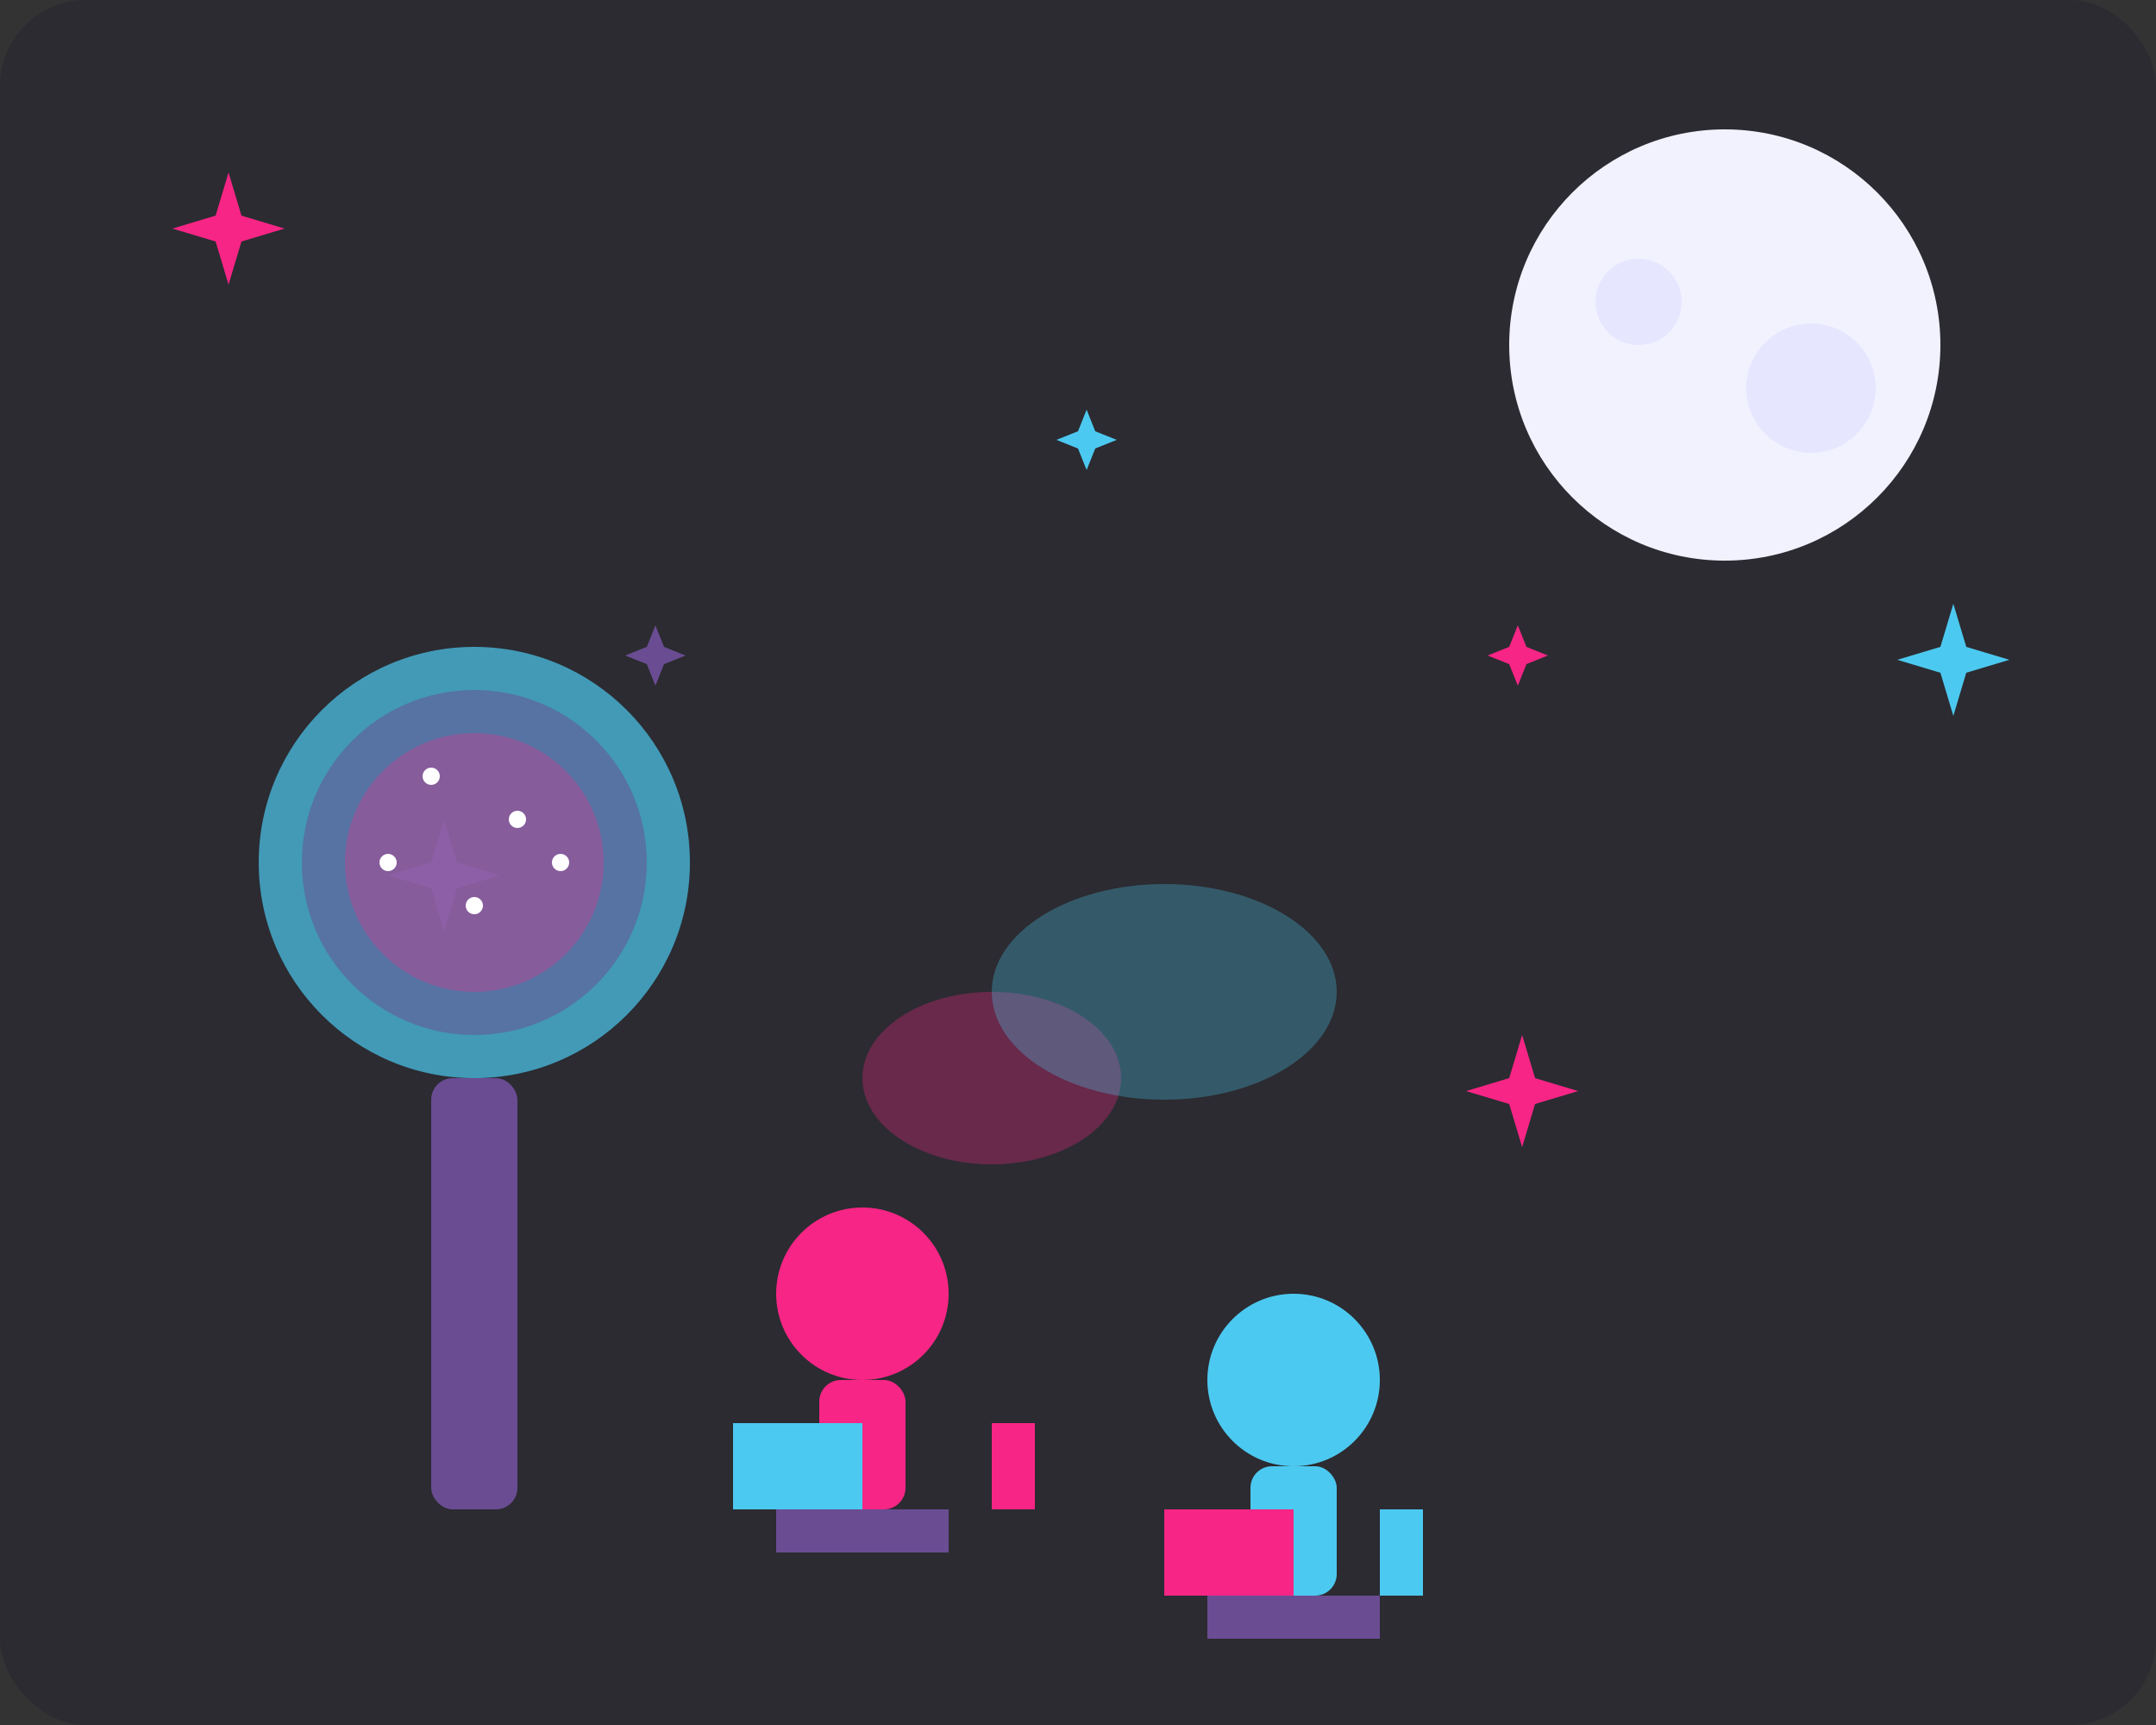 <svg xmlns="http://www.w3.org/2000/svg" viewBox="0 0 500 400" width="500" height="400">
  <rect x="0" y="0" width="500" height="400" fill="#333333" stroke="none"/>
  <!-- Fond de ciel nocturne -->
  <rect width="500" height="400" fill="#1a1a2e" opacity="0.3" rx="20" ry="20" />
  
  <!-- Lune -->
  <circle cx="400" cy="80" r="50" fill="#f2f2ff" />
  <circle cx="380" cy="70" r="10" fill="#e6e6ff" />
  <circle cx="420" cy="90" r="15" fill="#e6e6ff" />
  
  <!-- Étoiles -->
  <path d="M50,50 L53,40 L56,50 L66,53 L56,56 L53,66 L50,56 L40,53 Z" fill="#f72585" />
  <path d="M450,150 L453,140 L456,150 L466,153 L456,156 L453,166 L450,156 L440,153 Z" fill="#4cc9f0" />
  <path d="M100,200 L103,190 L106,200 L116,203 L106,206 L103,216 L100,206 L90,203 Z" fill="#6a4c93" />
  <path d="M350,250 L353,240 L356,250 L366,253 L356,256 L353,266 L350,256 L340,253 Z" fill="#f72585" />
  
  <!-- Arbre magique -->
  <rect x="100" y="250" width="20" height="100" fill="#6a4c93" rx="5" ry="5" />
  <circle cx="110" cy="200" r="50" fill="#4cc9f0" opacity="0.7" />
  <circle cx="110" cy="200" r="40" fill="#6a4c93" opacity="0.5" />
  <circle cx="110" cy="200" r="30" fill="#f72585" opacity="0.3" />
  
  <!-- Petites étoiles dans l'arbre -->
  <circle cx="100" cy="180" r="2" fill="white" />
  <circle cx="120" cy="190" r="2" fill="white" />
  <circle cx="110" cy="210" r="2" fill="white" />
  <circle cx="90" cy="200" r="2" fill="white" />
  <circle cx="130" cy="200" r="2" fill="white" />
  
  <!-- Enfants lisant -->
  <!-- Enfant 1 -->
  <circle cx="200" cy="300" r="20" fill="#f72585" /> <!-- Tête -->
  <rect x="190" y="320" width="20" height="30" rx="5" ry="5" fill="#f72585" /> <!-- Corps -->
  <rect x="180" y="350" width="40" height="10" fill="#6a4c93" /> <!-- Jambes -->
  <rect x="170" y="330" width="10" height="20" fill="#f72585" /> <!-- Bras gauche -->
  <rect x="230" y="330" width="10" height="20" fill="#f72585" /> <!-- Bras droit -->
  <rect x="170" y="330" width="30" height="20" fill="#4cc9f0" /> <!-- Livre -->
  
  <!-- Enfant 2 -->
  <circle cx="300" cy="320" r="20" fill="#4cc9f0" /> <!-- Tête -->
  <rect x="290" y="340" width="20" height="30" rx="5" ry="5" fill="#4cc9f0" /> <!-- Corps -->
  <rect x="280" y="370" width="40" height="10" fill="#6a4c93" /> <!-- Jambes -->
  <rect x="270" y="350" width="10" height="20" fill="#4cc9f0" /> <!-- Bras gauche -->
  <rect x="320" y="350" width="10" height="20" fill="#4cc9f0" /> <!-- Bras droit -->
  <rect x="270" y="350" width="30" height="20" fill="#f72585" /> <!-- Livre -->
  
  <!-- Nuages de rêve -->
  <ellipse cx="230" cy="250" rx="30" ry="20" fill="#f72585" opacity="0.3" />
  <ellipse cx="270" cy="230" rx="40" ry="25" fill="#4cc9f0" opacity="0.3" />
  
  <!-- Petites étoiles volantes -->
  <path d="M350,150 L352,145 L354,150 L359,152 L354,154 L352,159 L350,154 L345,152 Z" fill="#f72585" />
  <path d="M250,100 L252,95 L254,100 L259,102 L254,104 L252,109 L250,104 L245,102 Z" fill="#4cc9f0" />
  <path d="M150,150 L152,145 L154,150 L159,152 L154,154 L152,159 L150,154 L145,152 Z" fill="#6a4c93" />
</svg>
